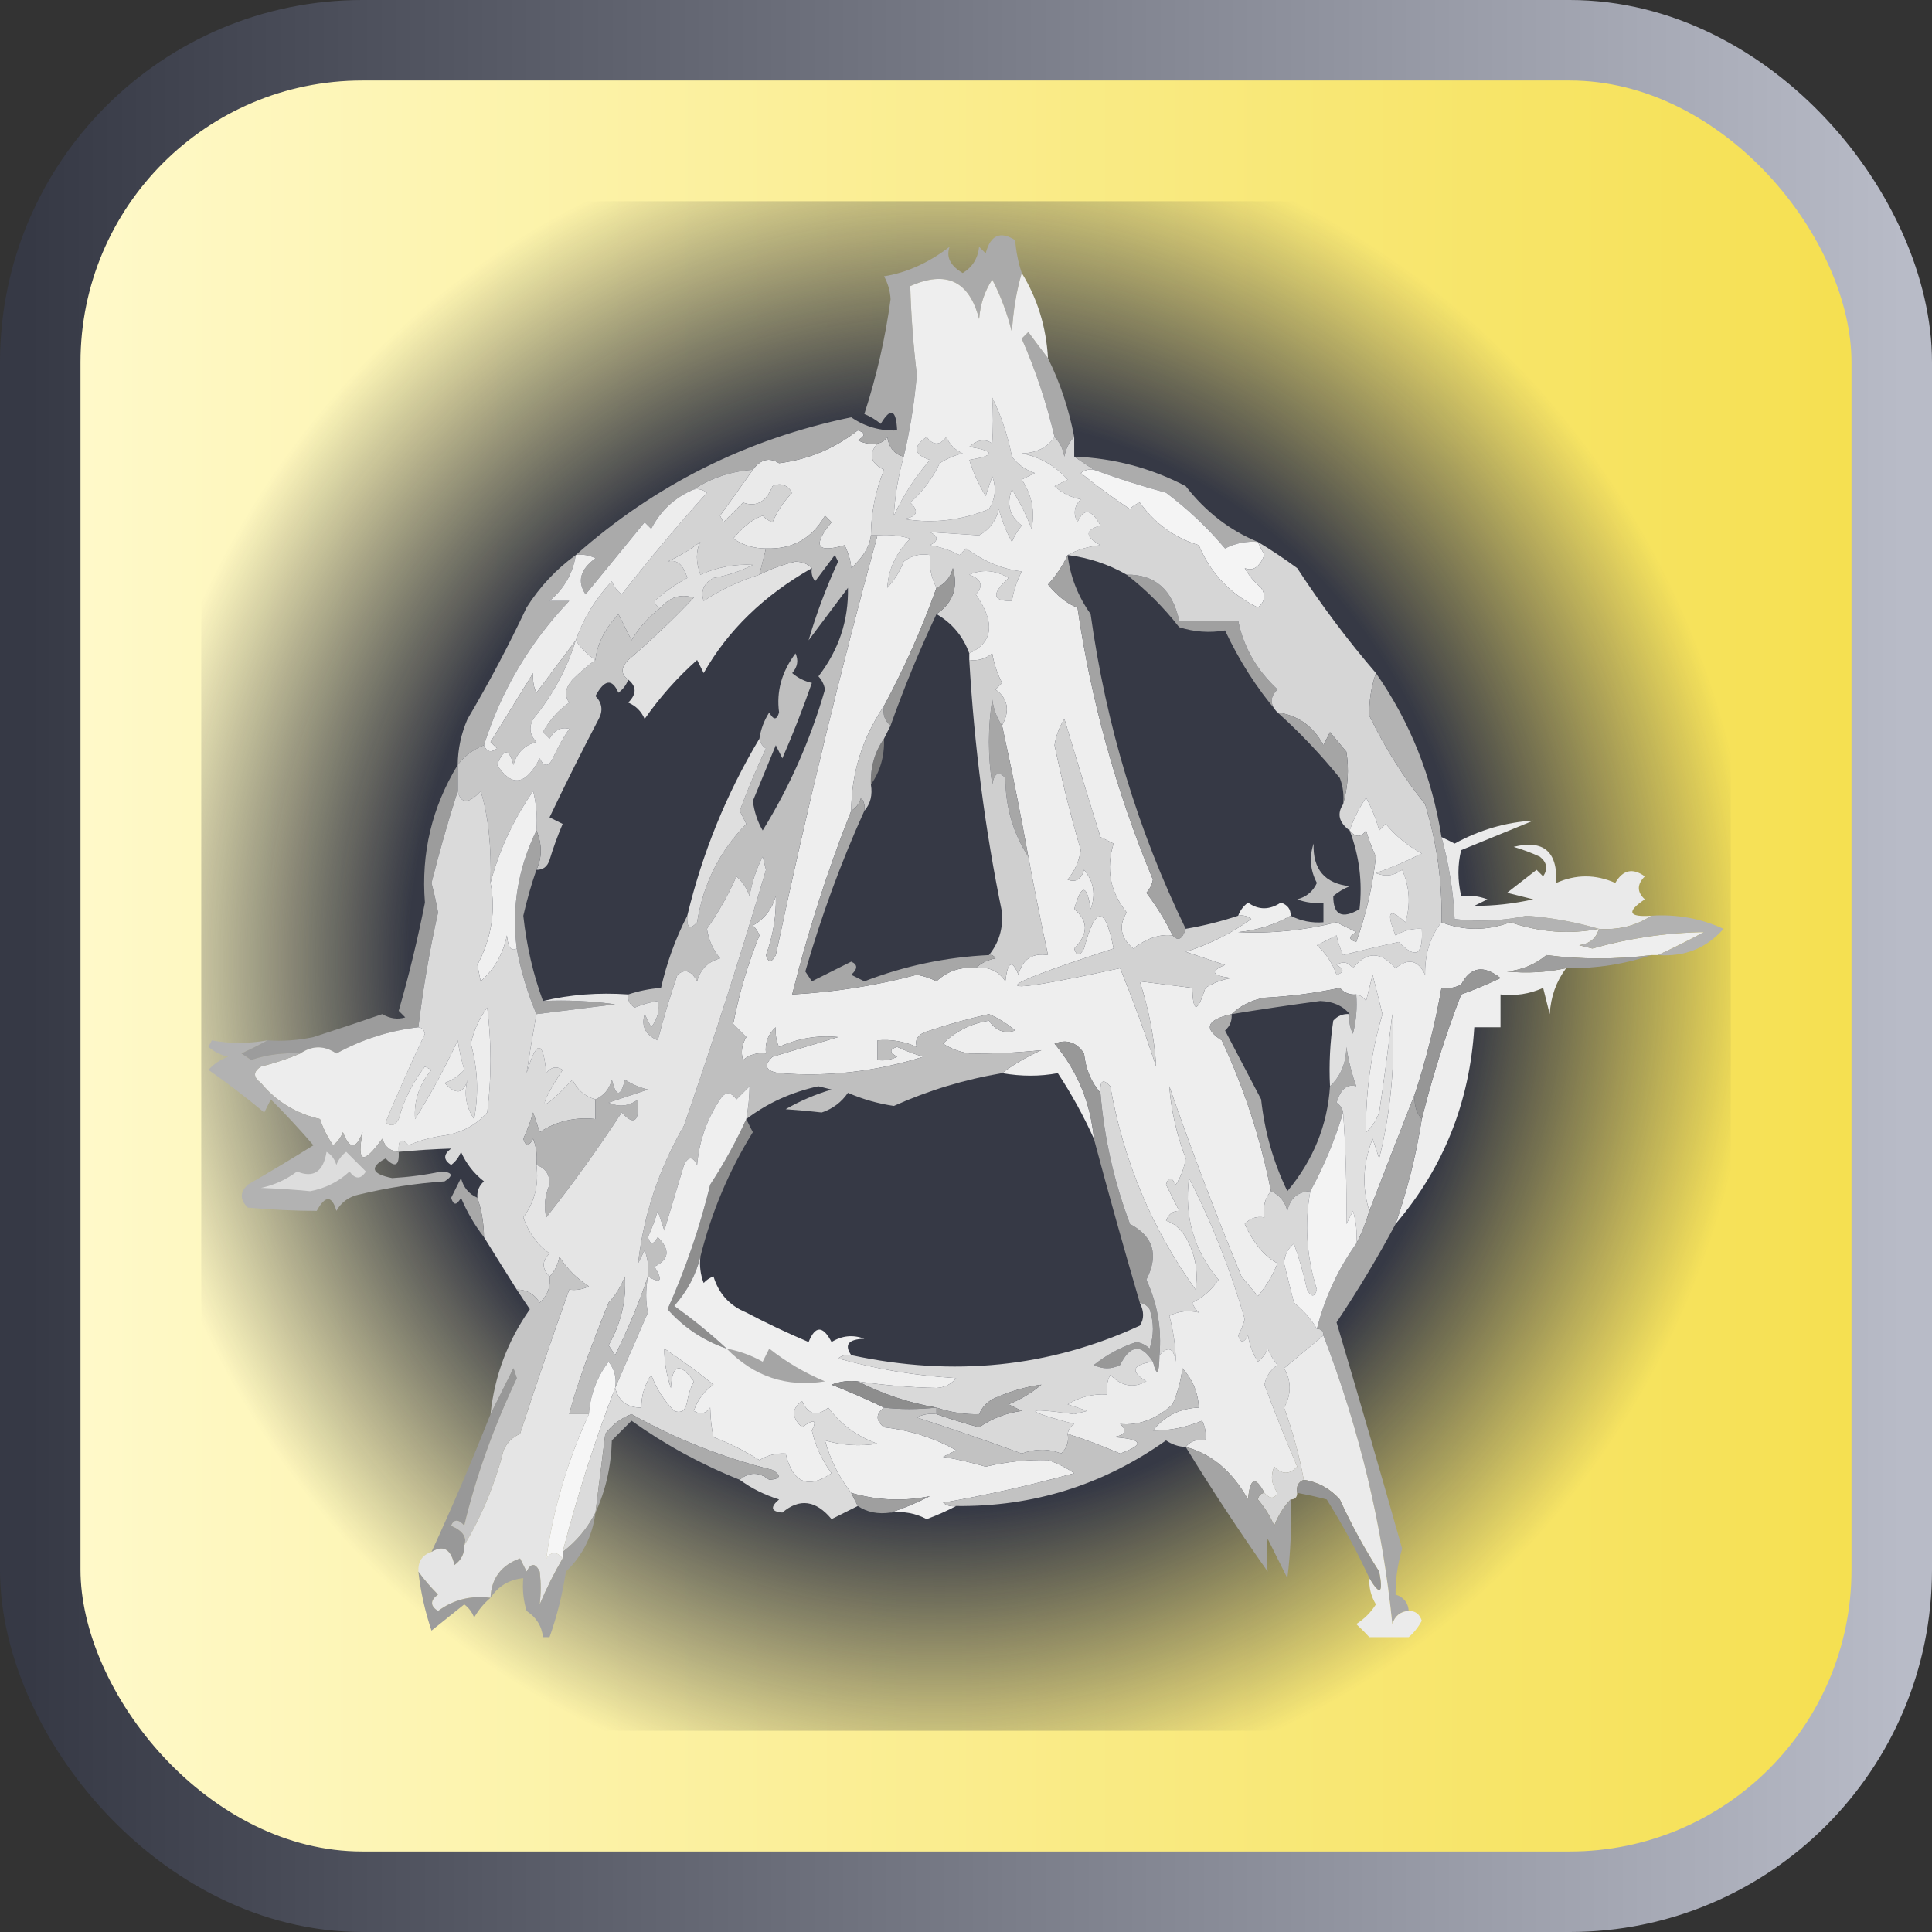 <svg width="48" height="48" viewBox="0 0 48 48" fill-rule="evenodd" clip-rule="evenodd" xmlns="http://www.w3.org/2000/svg"><rect x="0" y="0" width="48" height="48" fill="#333333" stroke="none"/><defs><linearGradient id="backgroundgrad" x1="0%" y1="0%" x2="100%" y2="0%"><stop offset="0%" stop-color="LemonChiffon" /><stop offset="100%" stop-color="#F5DF4D" /></linearGradient><linearGradient id="bordergrad" x1="0%" y1="0%" x2="100%" y2="0%"><stop offset="0%" stop-color="#363945" /><stop offset="100%" stop-color="#b8bbc7" /></linearGradient></defs><rect x="1" y="1" rx="8" ry="8" width="46" height="46" fill="url(#backgroundgrad)" stroke="url(#bordergrad)" stroke-width="2" /><svg x="5" y="5" width="38" height="38" viewBox="0 0 250 250"><svg x="-9" y="-14" width="268" height="268" viewBox="0 0 250 250"><defs><radialGradient id="imagegrad" cx="50%" cy="50%" r="50%" fx="50%" fy="50%"><stop offset="65%" stop-color="#363945" /><stop offset="100%" stop-color="#363945" stop-opacity="0" /></radialGradient></defs><rect x="-4" y="0" width="250" height="258" fill="url(#imagegrad)" /><svg x="8" y="8" width="234" height="234" viewBox="0 0 234 215"><path fill="#a9a9a9" d="M 129.5,19.5 C 131.347,23.224 132.68,27.224 133.5,31.5C 132.732,32.263 132.232,33.263 132,34.5C 131.768,33.263 131.268,32.263 130.5,31.5C 129.3,26.373 127.633,21.373 125.5,16.5C 125.833,16.167 126.167,15.833 126.5,15.5C 127.521,16.901 128.521,18.235 129.5,19.5 Z"/><path fill="#eaeaea" d="M 103.5,32.5 C 102.086,34.139 102.42,35.472 104.5,36.5C 103.198,39.708 102.531,43.041 102.5,46.5C 102.336,48.151 101.336,49.818 99.5,51.5C 99.445,50.47 99.112,49.303 98.5,48C 94.207,49.256 93.54,48.089 96.5,44.5C 96.167,44.167 95.833,43.833 95.5,43.5C 93.517,46.991 90.517,48.658 86.5,48.5C 84.692,48.509 83.025,48.009 81.5,47C 83.04,45.149 84.54,43.982 86,43.5C 86.414,43.957 86.914,44.291 87.5,44.5C 88.228,42.807 89.228,41.307 90.5,40C 89.725,38.77 88.725,38.437 87.5,39C 86.521,41.403 85.021,42.236 83,41.5C 82,42.5 81,43.5 80,44.5C 79.833,44.167 79.667,43.833 79.5,43.5C 81.217,41.13 82.883,38.797 84.5,36.5C 85.682,34.901 87.015,34.567 88.5,35.5C 92.973,34.929 96.973,33.262 100.5,30.5C 101.696,30.846 101.696,31.346 100.5,32C 101.448,32.483 102.448,32.65 103.5,32.5 Z"/><path fill="#acacac" d="M 133.5,34.5 C 139.511,34.724 145.177,36.224 150.5,39C 153.549,42.912 157.215,45.745 161.5,47.5C 159.738,47.357 158.071,47.691 156.5,48.5C 153.828,45.329 150.828,42.495 147.5,40C 143.756,38.983 140.089,37.816 136.5,36.5C 135.5,35.833 134.5,35.167 133.5,34.5 Z"/><path fill="#d5d5d5" d="M 117.5,64.5 C 116.561,61.894 114.894,59.894 112.5,58.5C 115.005,56.814 115.838,54.481 115,51.5C 114.623,52.942 113.79,53.942 112.5,54.5C 111.699,52.958 111.366,51.291 111.5,49.5C 110.022,49.238 108.689,49.571 107.5,50.5C 106.917,52.002 106.084,53.335 105,54.5C 105.172,51.649 106.339,49.149 108.5,47C 106.866,46.507 105.199,46.34 103.5,46.5C 103.167,46.5 102.833,46.5 102.5,46.5C 102.531,43.041 103.198,39.708 104.5,36.5C 102.42,35.472 102.086,34.139 103.5,32.5C 104.117,32.389 104.617,32.056 105,31.5C 105.236,33.119 106.069,34.119 107.5,34.5C 106.658,37.498 106.158,40.498 106,43.5C 107.439,40.397 109.273,37.564 111.5,35C 109,34.167 108.833,33 111,31.5C 112,32.833 113,32.833 114,31.5C 114.5,32.667 115.333,33.5 116.5,34C 115.234,34.309 114.067,34.809 113,35.5C 111.914,37.798 110.414,39.798 108.5,41.5C 109.902,42.843 109.569,43.676 107.5,44C 111.972,44.733 116.305,44.233 120.5,42.5C 121.485,40.902 121.651,39.235 121,37.5C 120.667,38.5 120.333,39.5 120,40.5C 118.943,38.781 118.11,36.947 117.5,35C 121.5,34.333 121.5,33.667 117.5,33C 118.76,31.887 119.927,31.72 121,32.5C 121.155,30.144 121.155,27.811 121,25.5C 122.399,28.363 123.399,31.363 124,34.5C 124.903,35.701 126.069,36.535 127.5,37C 126.833,37.333 126.167,37.667 125.5,38C 127.037,40.313 127.537,42.813 127,45.5C 126.185,43.377 125.185,41.377 124,39.5C 123.137,41.749 123.637,43.582 125.5,45C 124.874,45.75 124.374,46.584 124,47.5C 123.138,45.913 122.471,44.246 122,42.5C 121.585,44.291 120.585,45.624 119,46.5C 116.5,46.333 114,46.167 111.5,46C 112.833,46.667 112.833,47.333 111.5,48C 113.101,48.273 114.601,48.773 116,49.5C 116.333,49.167 116.667,48.833 117,48.5C 119.819,50.52 122.652,51.686 125.5,52C 124.773,53.399 124.273,54.899 124,56.5C 120.999,56.576 120.833,55.409 123.5,53C 121.466,51.795 119.466,51.628 117.5,52.5C 119.385,53.197 119.718,54.197 118.5,55.5C 121.487,59.807 121.153,62.807 117.5,64.5 Z"/><path fill="#aaaaaa" d="M 124.5,1.5 C 124.629,3.216 124.962,4.883 125.5,6.5C 124.681,9.305 124.181,12.305 124,15.5C 123.299,12.673 122.299,10.006 121,7.5C 119.837,9.285 119.17,11.285 119,13.5C 117.488,7.716 113.988,6.05 108.5,8.5C 108.626,13.011 108.96,17.511 109.5,22C 109.143,26.23 108.477,30.396 107.5,34.5C 106.069,34.119 105.236,33.119 105,31.5C 104.617,32.056 104.117,32.389 103.5,32.5C 102.448,32.65 101.448,32.483 100.5,32C 101.696,31.346 101.696,30.846 100.5,30.5C 96.973,33.262 92.973,34.929 88.5,35.5C 87.015,34.567 85.682,34.901 84.5,36.5C 81.146,36.748 78.146,37.748 75.5,39.5C 72.618,40.697 70.451,42.697 69,45.5C 68.667,45.167 68.333,44.833 68,44.5C 65,48.167 62,51.833 59,55.5C 57.678,53.526 58.178,51.692 60.5,50C 59.552,49.517 58.552,49.35 57.5,49.5C 69.542,38.812 83.542,31.812 99.5,28.5C 101.618,29.946 103.951,30.613 106.5,30.5C 106.349,27.282 105.516,26.948 104,29.5C 103.25,28.874 102.416,28.374 101.5,28C 103.375,22.215 104.708,16.381 105.5,10.5C 105.43,9.228 105.097,8.062 104.5,7C 107.932,6.466 111.265,4.966 114.5,2.5C 113.939,4.066 114.606,5.399 116.5,6.5C 117.971,5.619 118.804,4.286 119,2.5C 119.333,2.833 119.667,3.167 120,3.5C 120.726,0.715 122.226,0.048 124.5,1.5 Z"/><path fill="#d3d3d3" d="M 84.5,36.5 C 82.883,38.797 81.217,41.13 79.5,43.5C 79.667,43.833 79.833,44.167 80,44.5C 81,43.5 82,42.5 83,41.5C 85.021,42.236 86.521,41.403 87.5,39C 88.725,38.437 89.725,38.77 90.5,40C 89.228,41.307 88.228,42.807 87.5,44.5C 86.914,44.291 86.414,43.957 86,43.5C 84.54,43.982 83.04,45.149 81.5,47C 83.025,48.009 84.692,48.509 86.5,48.5C 86.167,49.833 85.833,51.167 85.5,52.5C 82.496,53.418 79.663,54.751 77,56.5C 76.493,55.004 76.993,53.837 78.5,53C 80.608,52.64 82.608,51.973 84.5,51C 81.768,50.846 79.102,51.346 76.5,52.5C 75.798,50.533 75.798,48.867 76.5,47.5C 74.954,48.684 73.287,49.684 71.5,50.5C 72.891,50.109 73.891,50.942 74.5,53C 72.695,53.972 71.028,55.139 69.5,56.5C 69.624,57.107 69.957,57.44 70.5,57.5C 68.693,58.836 67.193,60.503 66,62.5C 65.333,61.167 64.667,59.833 64,58.5C 61.893,60.809 60.726,63.142 60.5,65.5C 59.272,64.694 58.272,63.694 57.5,62.5C 58.684,59.139 60.517,56.139 63,53.5C 63.308,54.308 63.808,54.975 64.5,55.5C 68.675,50.162 73.008,44.995 77.5,40C 76.906,39.536 76.239,39.369 75.5,39.5C 78.146,37.748 81.146,36.748 84.5,36.5 Z"/><path fill="#f4f4f4" d="M 136.5,36.5 C 140.089,37.816 143.756,38.983 147.5,40C 150.828,42.495 153.828,45.329 156.5,48.5C 158.071,47.691 159.738,47.357 161.5,47.5C 161.804,48.15 162.137,48.816 162.5,49.5C 161.758,51.35 160.758,52.016 159.5,51.5C 160.145,52.646 160.978,53.646 162,54.5C 162.749,55.635 162.583,56.635 161.5,57.5C 157.278,55.446 154.278,52.279 152.5,48C 148.827,46.896 145.827,44.73 143.5,41.5C 142.914,41.709 142.414,42.043 142,42.5C 139.411,40.789 136.911,38.956 134.5,37C 135.094,36.536 135.761,36.369 136.5,36.5 Z"/><path fill="#e2e2e2" d="M 85.5,52.5 C 87.228,51.621 89.061,50.954 91,50.5C 92.07,50.528 92.903,50.861 93.5,51.5C 86.183,55.658 80.683,60.991 77,67.5C 76.667,66.833 76.333,66.167 76,65.5C 72.962,68.203 70.295,71.203 68,74.5C 67.5,73.333 66.667,72.5 65.5,72C 66.791,70.708 66.791,69.542 65.5,68.5C 64.347,67.687 64.347,66.687 65.5,65.5C 68.958,62.544 72.292,59.377 75.5,56C 73.505,55.387 71.838,55.887 70.5,57.5C 69.957,57.44 69.624,57.107 69.5,56.5C 71.028,55.139 72.695,53.972 74.5,53C 73.891,50.942 72.891,50.109 71.5,50.5C 73.287,49.684 74.954,48.684 76.5,47.5C 75.798,48.867 75.798,50.533 76.5,52.5C 79.102,51.346 81.768,50.846 84.5,51C 82.608,51.973 80.608,52.64 78.5,53C 76.993,53.837 76.493,55.004 77,56.5C 79.663,54.751 82.496,53.418 85.5,52.5 Z"/><path fill="#a0a0a0" d="M 141.5,52.5 C 145.792,52.427 148.459,54.761 149.5,59.5C 152.5,59.5 155.5,59.5 158.5,59.5C 159.309,63.525 161.309,67.025 164.5,70C 163.316,71.145 163.316,72.312 164.5,73.5C 161.335,69.798 158.669,65.632 156.5,61C 154.126,61.402 151.793,61.236 149.5,60.5C 147.118,57.452 144.452,54.785 141.5,52.5 Z"/><path fill="#d6d6d6" d="M 130.5,31.5 C 131.268,32.263 131.768,33.263 132,34.5C 132.232,33.263 132.732,32.263 133.5,31.5C 133.5,32.5 133.5,33.5 133.5,34.5C 134.5,35.167 135.5,35.833 136.5,36.5C 135.761,36.369 135.094,36.536 134.5,37C 136.911,38.956 139.411,40.789 142,42.5C 142.414,42.043 142.914,41.709 143.5,41.5C 145.827,44.73 148.827,46.896 152.5,48C 154.278,52.279 157.278,55.446 161.5,57.5C 162.583,56.635 162.749,55.635 162,54.5C 160.978,53.646 160.145,52.646 159.5,51.5C 160.758,52.016 161.758,51.35 162.5,49.5C 162.137,48.816 161.804,48.15 161.5,47.5C 163.481,48.686 165.481,50.02 167.5,51.5C 171.227,57.201 175.227,62.534 179.5,67.5C 178.762,69.717 178.429,71.884 178.5,74C 180.829,78.82 183.663,83.32 187,87.5C 188.801,93.37 189.635,99.37 189.5,105.5C 187.78,107.658 186.947,110.325 187,113.5C 185.946,111.246 184.446,110.913 182.5,112.5C 180.239,109.906 178.072,109.906 176,112.5C 175.282,111.549 174.449,111.383 173.5,112C 174.696,112.654 174.696,113.154 173.5,113.5C 172.859,111.704 171.859,110.204 170.5,109C 171.5,108.5 172.5,108 173.5,107.5C 173.669,108.397 174.002,109.397 174.5,110.5C 177.313,109.781 180.146,109.114 183,108.5C 185.557,111.181 186.724,110.515 186.5,106.5C 185.07,106.421 183.736,106.754 182.5,107.5C 181.015,103.863 181.515,103.196 184,105.5C 184.818,102.773 184.652,100.106 183.5,97.5C 182.232,98.428 180.899,98.595 179.5,98C 181.935,97.147 184.269,96.147 186.5,95C 184.351,93.848 182.518,92.348 181,90.5C 180.667,90.833 180.333,91.167 180,91.5C 179.529,89.754 178.862,88.087 178,86.5C 176.908,88.131 176.075,89.797 175.5,91.5C 173.862,90.295 173.529,88.962 174.5,87.5C 175.252,84.821 175.419,82.155 175,79.5C 174.167,78.5 173.333,77.5 172.5,76.5C 172.167,77.167 171.833,77.833 171.5,78.5C 169.957,75.609 167.624,73.943 164.5,73.5C 163.316,72.312 163.316,71.145 164.5,70C 161.309,67.025 159.309,63.525 158.5,59.5C 155.5,59.5 152.5,59.5 149.5,59.5C 148.459,54.761 145.792,52.427 141.5,52.5C 138.743,50.914 135.743,49.914 132.5,49.5C 133.952,48.698 135.618,48.198 137.5,48C 135.109,46.691 135.109,45.691 137.5,45C 136.124,42.458 134.957,42.291 134,44.5C 133.316,43.216 133.483,42.05 134.5,41C 132.956,40.71 131.623,40.044 130.5,39C 131.167,38.667 131.833,38.333 132.5,38C 130.618,35.892 128.285,34.559 125.5,34C 127.744,33.95 129.411,33.117 130.5,31.5 Z"/><path fill="#b1b1b1" d="M 57.5,49.5 C 57.067,52.285 55.734,54.619 53.5,56.5C 54.5,56.5 55.5,56.5 56.5,56.5C 50.454,62.866 46.12,70.2 43.5,78.5C 41.859,79.147 40.526,80.147 39.5,81.5C 39.523,79.073 40.023,76.74 41,74.5C 44.24,69.023 47.24,63.356 50,57.5C 52.028,54.308 54.528,51.641 57.5,49.5 Z"/><path fill="#ededed" d="M 75.5,39.5 C 76.239,39.369 76.906,39.536 77.5,40C 73.008,44.995 68.675,50.162 64.5,55.5C 63.808,54.975 63.308,54.308 63,53.5C 60.517,56.139 58.684,59.139 57.5,62.5C 55.54,65.099 53.54,67.766 51.5,70.5C 51.089,69.738 50.923,68.738 51,67.5C 48.833,71 46.667,74.5 44.5,78C 44.833,78.333 45.167,78.667 45.5,79C 44.563,79.692 43.897,79.525 43.5,78.5C 46.12,70.2 50.454,62.866 56.5,56.5C 55.5,56.5 54.5,56.5 53.5,56.5C 55.734,54.619 57.067,52.285 57.5,49.5C 58.552,49.35 59.552,49.517 60.5,50C 58.178,51.692 57.678,53.526 59,55.5C 62,51.833 65,48.167 68,44.5C 68.333,44.833 68.667,45.167 69,45.5C 70.451,42.697 72.618,40.697 75.5,39.5 Z"/><path fill="#eeeeee" d="M 125.5,6.5 C 127.898,10.403 129.231,14.736 129.5,19.5C 128.521,18.235 127.521,16.901 126.5,15.5C 126.167,15.833 125.833,16.167 125.5,16.5C 127.633,21.373 129.3,26.373 130.5,31.5C 129.411,33.117 127.744,33.95 125.5,34C 128.285,34.559 130.618,35.892 132.5,38C 131.833,38.333 131.167,38.667 130.5,39C 131.623,40.044 132.956,40.71 134.5,41C 133.483,42.05 133.316,43.216 134,44.5C 134.957,42.291 136.124,42.458 137.5,45C 135.109,45.691 135.109,46.691 137.5,48C 135.618,48.198 133.952,48.698 132.5,49.5C 131.781,51.091 130.781,52.591 129.5,54C 131.04,55.851 132.54,57.018 134,57.5C 136.04,71.626 139.873,85.459 145.5,99C 145.355,99.772 145.022,100.439 144.5,101C 146.058,103.052 147.392,105.219 148.5,107.5C 146.539,107.269 144.539,107.935 142.5,109.5C 140.561,107.878 140.228,106.044 141.5,104C 138.976,100.878 138.309,97.378 139.5,93.5C 138.833,93.167 138.167,92.833 137.5,92.5C 135.738,86.862 133.904,80.862 132,74.5C 131.219,75.729 130.719,77.062 130.5,78.5C 131.628,83.884 132.961,89.217 134.5,94.5C 134.24,96.187 133.573,97.687 132.5,99C 133.744,99.456 134.577,98.956 135,97.5C 136.487,99.272 136.82,101.272 136,103.5C 135.421,99.614 134.588,99.614 133.5,103.5C 135.679,105.283 135.679,107.283 133.5,109.5C 133.846,110.696 134.346,110.696 135,109.5C 136.735,102.946 138.235,102.946 139.5,109.5C 119.575,115.975 119.909,116.975 140.5,112.5C 142.478,117.387 144.311,122.387 146,127.5C 145.711,123.112 144.877,118.778 143.5,114.5C 146.167,114.833 148.833,115.167 151.5,115.5C 151.612,119.339 152.279,119.339 153.5,115.5C 154.729,114.719 156.062,114.219 157.5,114C 154.456,113.641 154.122,112.974 156.5,112C 154.5,111.333 152.5,110.667 150.5,110C 154.121,108.856 157.455,107.189 160.5,105C 159.906,104.536 159.239,104.369 158.5,104.5C 158.783,103.711 159.283,103.044 160,102.5C 161.604,103.649 163.27,103.649 165,102.5C 166.03,102.836 166.53,103.503 166.5,104.5C 164.049,105.894 161.382,106.728 158.5,107C 163.562,107.243 168.562,106.743 173.5,105.5C 174.5,106 175.5,106.5 176.5,107C 175.304,107.654 175.304,108.154 176.5,108.5C 178.006,104.31 179.006,99.976 179.5,95.5C 178.902,94.205 178.402,92.872 178,91.5C 177.23,92.598 176.397,92.598 175.5,91.5C 176.075,89.797 176.908,88.131 178,86.5C 178.862,88.087 179.529,89.754 180,91.5C 180.333,91.167 180.667,90.833 181,90.5C 182.518,92.348 184.351,93.848 186.5,95C 184.269,96.147 181.935,97.147 179.5,98C 180.899,98.595 182.232,98.428 183.5,97.5C 184.652,100.106 184.818,102.773 184,105.5C 181.515,103.196 181.015,103.863 182.5,107.5C 183.736,106.754 185.07,106.421 186.5,106.5C 186.724,110.515 185.557,111.181 183,108.5C 180.146,109.114 177.313,109.781 174.5,110.5C 174.002,109.397 173.669,108.397 173.5,107.5C 172.5,108 171.5,108.5 170.5,109C 171.859,110.204 172.859,111.704 173.5,113.5C 174.696,113.154 174.696,112.654 173.5,112C 174.449,111.383 175.282,111.549 176,112.5C 178.072,109.906 180.239,109.906 182.5,112.5C 184.446,110.913 185.946,111.246 187,113.5C 186.947,110.325 187.78,107.658 189.5,105.5C 192.899,106.82 196.399,106.82 200,105.5C 204.524,107.035 209.024,107.368 213.5,106.5C 213.119,107.931 212.119,108.764 210.5,109C 211.167,109.167 211.833,109.333 212.5,109.5C 218.113,107.925 223.78,107.091 229.5,107C 227.142,108.276 224.808,109.442 222.5,110.5C 222.167,110.5 221.833,110.5 221.5,110.5C 216.114,111.182 210.781,111.182 205.5,110.5C 203.78,111.934 201.78,112.767 199.5,113C 202.507,113.301 205.507,113.135 208.5,112.5C 207.001,114.49 206.168,116.823 206,119.5C 205.667,118.167 205.333,116.833 205,115.5C 202.959,116.423 200.792,116.756 198.5,116.5C 198.5,118.167 198.5,119.833 198.5,121.5C 197.167,121.5 195.833,121.5 194.5,121.5C 193.804,132.941 189.804,142.941 182.5,151.5C 184.298,146.333 185.631,141 186.5,135.5C 188.094,129.051 190.094,122.718 192.5,116.5C 194.541,115.764 196.541,114.931 198.5,114C 195.901,111.956 193.901,112.289 192.5,115C 191.552,115.483 190.552,115.649 189.5,115.5C 188.557,120.866 187.224,126.2 185.5,131.5C 183.203,137.369 180.87,143.369 178.5,149.5C 177.348,145.946 177.515,142.28 179,138.5C 179.333,139.5 179.667,140.5 180,141.5C 181.798,134.251 182.465,126.918 182,119.5C 181.415,124.511 180.749,129.511 180,134.5C 179.581,135.672 178.915,136.672 178,137.5C 177.919,131.406 178.752,125.406 180.5,119.5C 180,117.5 179.5,115.5 179,113.5C 178.667,114.833 178.333,116.167 178,117.5C 177.617,116.944 177.117,116.611 176.5,116.5C 175.504,116.586 174.671,116.252 174,115.5C 170.255,116.297 166.421,116.797 162.5,117C 160.509,117.374 158.842,118.207 157.5,119.5C 153.664,120.37 153.164,121.703 156,123.5C 159.44,130.874 161.94,138.54 163.5,146.5C 162.566,147.568 162.232,148.901 162.5,150.5C 161.325,150.281 160.325,150.614 159.5,151.5C 160.842,154.456 162.508,156.456 164.5,157.5C 163.752,159.332 162.752,160.999 161.5,162.5C 160.667,161.5 159.833,160.5 159,159.5C 155.056,149.944 151.389,140.277 148,130.5C 148.285,134.212 149.118,137.879 150.5,141.5C 150.281,142.938 149.781,144.271 149,145.5C 148.346,144.304 147.846,144.304 147.5,145.5C 148.167,146.833 148.833,148.167 149.5,149.5C 148.559,149.489 147.892,149.989 147.5,151C 148.634,151.316 149.634,152.149 150.5,153.5C 151.942,156.028 152.442,158.695 152,161.5C 145.355,152.257 141.021,141.924 139,130.5C 137.893,129.288 137.393,129.621 137.5,131.5C 136.073,129.852 135.24,127.852 135,125.5C 133.867,123.789 132.367,123.289 130.5,124C 133.982,128.142 135.982,132.975 136.5,138.5C 134.956,135.064 133.123,131.731 131,128.5C 128.282,129.013 125.449,129.013 122.5,128.5C 124.294,127.143 126.294,125.977 128.5,125C 124.714,125.39 121.047,125.556 117.5,125.5C 116.062,125.281 114.729,124.781 113.5,124C 115.424,122.095 117.757,120.928 120.5,120.5C 121.532,122.04 122.865,122.54 124.5,122C 123.3,120.969 121.966,120.135 120.5,119.5C 117.456,120.178 114.456,121.011 111.5,122C 109.776,122.448 109.109,123.282 109.5,124.5C 107.591,123.652 105.591,123.318 103.5,123.5C 103.5,124.5 103.5,125.5 103.5,126.5C 104.552,126.649 105.552,126.483 106.5,126C 105.304,125.346 105.304,124.846 106.5,124.5C 107.795,125.098 109.128,125.598 110.5,126C 103.266,128.265 95.932,129.098 88.5,128.5C 86.431,128.176 86.098,127.342 87.5,126C 90.833,125 94.167,124 97.5,123C 94.405,122.687 91.405,123.187 88.5,124.5C 88.089,123.738 87.923,122.738 88,121.5C 86.812,122.563 86.312,123.897 86.5,125.5C 85.178,125.33 84.011,125.663 83,126.5C 82.647,125.328 82.813,124.162 83.5,123C 82.833,122.333 82.167,121.667 81.5,121C 82.402,116.365 83.736,111.865 85.5,107.5C 85.291,106.914 84.957,106.414 84.5,106C 86.259,104.992 87.426,103.492 88,101.5C 88.092,104.547 87.592,107.547 86.5,110.5C 86.846,111.696 87.346,111.696 88,110.5C 92.634,88.642 97.801,67.309 103.5,46.5C 105.199,46.34 106.866,46.507 108.5,47C 106.339,49.149 105.172,51.649 105,54.5C 106.084,53.335 106.917,52.002 107.5,50.5C 108.689,49.571 110.022,49.238 111.5,49.5C 111.366,51.291 111.699,52.958 112.5,54.5C 110.277,60.715 107.61,66.715 104.5,72.5C 101.187,77.433 99.52,82.767 99.5,88.5C 95.882,97.638 92.882,106.972 90.5,116.5C 96.943,116.155 103.276,115.155 109.5,113.5C 110.554,113.68 111.554,114.013 112.5,114.5C 114.173,112.914 116.173,112.247 118.5,112.5C 120.451,112.227 121.951,112.893 123,114.5C 123.359,111.456 124.026,111.122 125,113.5C 125.589,111.137 127.089,110.137 129.5,110.5C 128.412,105.397 127.412,100.397 126.5,95.5C 125.296,88.811 123.962,82.145 122.5,75.5C 123.735,73.227 123.402,71.394 121.5,70C 121.833,69.667 122.167,69.333 122.5,69C 121.773,67.601 121.273,66.101 121,64.5C 119.989,65.337 118.822,65.67 117.5,65.5C 117.5,65.167 117.5,64.833 117.5,64.5C 121.153,62.807 121.487,59.807 118.5,55.5C 119.718,54.197 119.385,53.197 117.5,52.5C 119.466,51.628 121.466,51.795 123.5,53C 120.833,55.409 120.999,56.576 124,56.5C 124.273,54.899 124.773,53.399 125.5,52C 122.652,51.686 119.819,50.52 117,48.5C 116.667,48.833 116.333,49.167 116,49.5C 114.601,48.773 113.101,48.273 111.5,48C 112.833,47.333 112.833,46.667 111.5,46C 114,46.167 116.5,46.333 119,46.5C 120.585,45.624 121.585,44.291 122,42.5C 122.471,44.246 123.138,45.913 124,47.5C 124.374,46.584 124.874,45.75 125.5,45C 123.637,43.582 123.137,41.749 124,39.5C 125.185,41.377 126.185,43.377 127,45.5C 127.537,42.813 127.037,40.313 125.5,38C 126.167,37.667 126.833,37.333 127.5,37C 126.069,36.535 124.903,35.701 124,34.5C 123.399,31.363 122.399,28.363 121,25.5C 121.155,27.811 121.155,30.144 121,32.5C 119.927,31.72 118.76,31.887 117.5,33C 121.5,33.667 121.5,34.333 117.5,35C 118.11,36.947 118.943,38.781 120,40.5C 120.333,39.5 120.667,38.5 121,37.5C 121.651,39.235 121.485,40.902 120.5,42.5C 116.305,44.233 111.972,44.733 107.5,44C 109.569,43.676 109.902,42.843 108.5,41.5C 110.414,39.798 111.914,37.798 113,35.5C 114.067,34.809 115.234,34.309 116.5,34C 115.333,33.5 114.5,32.667 114,31.5C 113,32.833 112,32.833 111,31.5C 108.833,33 109,34.167 111.5,35C 109.273,37.564 107.439,40.397 106,43.5C 106.158,40.498 106.658,37.498 107.5,34.5C 108.477,30.396 109.143,26.23 109.5,22C 108.96,17.511 108.626,13.011 108.5,8.5C 113.988,6.05 117.488,7.716 119,13.5C 119.17,11.285 119.837,9.285 121,7.5C 122.299,10.006 123.299,12.673 124,15.5C 124.181,12.305 124.681,9.305 125.5,6.5 Z"/><path fill="#999999" d="M 112.5,58.5 C 109.884,64.063 107.551,69.729 105.5,75.5C 104.596,74.791 104.263,73.791 104.5,72.5C 107.61,66.715 110.277,60.715 112.5,54.5C 113.79,53.942 114.623,52.942 115,51.5C 115.838,54.481 115.005,56.814 112.5,58.5 Z"/><path fill="#a5a5a5" d="M 164.5,73.5 C 167.624,73.943 169.957,75.609 171.5,78.5C 171.833,77.833 172.167,77.167 172.5,76.5C 173.333,77.5 174.167,78.5 175,79.5C 175.419,82.155 175.252,84.821 174.5,87.5C 174.657,86.127 174.49,84.793 174,83.5C 171.039,79.859 167.873,76.525 164.5,73.5 Z"/><path fill="#7c7c7c" d="M 104.5,77.5 C 104.59,80.152 103.924,82.486 102.5,84.5C 102.41,81.848 103.076,79.514 104.5,77.5 Z"/><path fill="#a7a7a7" d="M 122.5,75.5 C 123.962,82.145 125.296,88.811 126.5,95.5C 124.192,91.953 123.025,87.953 123,83.5C 121.984,82.366 121.317,82.699 121,84.5C 120.333,80.167 120.333,75.833 121,71.5C 121.21,73.058 121.71,74.391 122.5,75.5 Z"/><path fill="#c8c8c8" d="M 104.5,72.5 C 104.263,73.791 104.596,74.791 105.5,75.5C 105.167,76.167 104.833,76.833 104.5,77.5C 103.076,79.514 102.41,81.848 102.5,84.5C 102.768,86.099 102.434,87.432 101.5,88.5C 101.631,87.761 101.464,87.094 101,86.5C 100.722,87.416 100.222,88.082 99.5,88.5C 99.52,82.767 101.187,77.433 104.5,72.5 Z"/><path fill="#b3b3b3" d="M 179.5,67.5 C 184.699,74.926 188.033,83.259 189.5,92.5C 190.66,96.767 191.327,100.933 191.5,105C 195.177,105.453 198.844,105.286 202.5,104.5C 206.37,104.809 210.037,105.476 213.5,106.5C 209.024,107.368 204.524,107.035 200,105.5C 196.399,106.82 192.899,106.82 189.5,105.5C 189.635,99.37 188.801,93.37 187,87.5C 183.663,83.32 180.829,78.82 178.5,74C 178.429,71.884 178.762,69.717 179.5,67.5 Z"/><path fill="#cfcfcf" d="M 122.5,75.5 C 121.71,74.391 121.21,73.058 121,71.5C 120.333,75.833 120.333,80.167 121,84.5C 121.317,82.699 121.984,82.366 123,83.5C 123.025,87.953 124.192,91.953 126.5,95.5C 127.412,100.397 128.412,105.397 129.5,110.5C 127.089,110.137 125.589,111.137 125,113.5C 124.026,111.122 123.359,111.456 123,114.5C 121.951,112.893 120.451,112.227 118.5,112.5C 119.263,111.732 120.263,111.232 121.5,111C 121.272,110.601 120.938,110.435 120.5,110.5C 121.995,108.669 122.662,106.502 122.5,104C 119.936,91.577 118.269,78.744 117.5,65.5C 118.822,65.67 119.989,65.337 121,64.5C 121.273,66.101 121.773,67.601 122.5,69C 122.167,69.333 121.833,69.667 121.5,70C 123.402,71.394 123.735,73.227 122.5,75.5 Z"/><path fill="#c7c7c7" d="M 65.5,68.5 C 65.217,69.289 64.717,69.956 64,70.5C 63.043,68.291 61.876,68.457 60.5,71C 61.517,72.049 61.684,73.216 61,74.5C 58.404,79.456 55.904,84.456 53.5,89.5C 54.167,89.833 54.833,90.167 55.5,90.5C 54.735,92.295 54.068,94.128 53.5,96C 53.164,97.03 52.497,97.53 51.5,97.5C 52.38,95.611 52.38,93.611 51.5,91.5C 51.662,89.473 51.495,87.473 51,85.5C 47.967,89.892 45.8,94.559 44.5,99.5C 44.66,93.891 44.16,89.224 43,85.5C 41.16,87.49 39.993,87.49 39.5,85.5C 39.5,84.167 39.5,82.833 39.5,81.5C 40.526,80.147 41.859,79.147 43.5,78.5C 43.897,79.525 44.563,79.692 45.5,79C 45.167,78.667 44.833,78.333 44.5,78C 46.667,74.5 48.833,71 51,67.5C 50.923,68.738 51.089,69.738 51.5,70.5C 53.54,67.766 55.54,65.099 57.5,62.5C 56.141,66.882 53.974,70.882 51,74.5C 50.316,75.784 50.483,76.951 51.5,78C 49.667,78.5 48.5,79.667 48,81.5C 47.331,78.972 46.498,78.972 45.5,81.5C 47.731,84.95 49.898,84.617 52,80.5C 52.667,81.833 53.333,81.833 54,80.5C 54.706,78.919 55.54,77.419 56.5,76C 55.258,75.689 54.258,76.189 53.5,77.5C 53.167,77.167 52.833,76.833 52.5,76.5C 53.491,74.677 54.824,73.177 56.5,72C 55.72,70.927 55.887,69.76 57,68.5C 58.145,67.364 59.312,66.364 60.5,65.5C 60.726,63.142 61.893,60.809 64,58.5C 64.667,59.833 65.333,61.167 66,62.5C 67.193,60.503 68.693,58.836 70.5,57.5C 71.838,55.887 73.505,55.387 75.5,56C 72.292,59.377 68.958,62.544 65.5,65.5C 64.347,66.687 64.347,67.687 65.5,68.5 Z"/><path fill="#ededed" d="M 57.5,62.5 C 58.272,63.694 59.272,64.694 60.5,65.5C 59.312,66.364 58.145,67.364 57,68.5C 55.887,69.76 55.72,70.927 56.5,72C 54.824,73.177 53.491,74.677 52.5,76.5C 52.833,76.833 53.167,77.167 53.5,77.5C 54.258,76.189 55.258,75.689 56.5,76C 55.54,77.419 54.706,78.919 54,80.5C 53.333,81.833 52.667,81.833 52,80.5C 49.898,84.617 47.731,84.95 45.5,81.5C 46.498,78.972 47.331,78.972 48,81.5C 48.5,79.667 49.667,78.5 51.5,78C 50.483,76.951 50.316,75.784 51,74.5C 53.974,70.882 56.141,66.882 57.5,62.5 Z"/><path fill="#bfbfbf" d="M 102.5,46.5 C 102.833,46.5 103.167,46.5 103.5,46.5C 97.801,67.309 92.634,88.642 88,110.5C 87.346,111.696 86.846,111.696 86.5,110.5C 87.592,107.547 88.092,104.547 88,101.5C 87.426,103.492 86.259,104.992 84.5,106C 84.957,106.414 85.291,106.914 85.5,107.5C 83.736,111.865 82.402,116.365 81.5,121C 82.167,121.667 82.833,122.333 83.5,123C 82.813,124.162 82.647,125.328 83,126.5C 84.011,125.663 85.178,125.33 86.5,125.5C 86.312,123.897 86.812,122.563 88,121.5C 87.923,122.738 88.089,123.738 88.5,124.5C 91.405,123.187 94.405,122.687 97.5,123C 94.167,124 90.833,125 87.5,126C 86.098,127.342 86.431,128.176 88.5,128.5C 95.932,129.098 103.266,128.265 110.5,126C 109.128,125.598 107.795,125.098 106.5,124.5C 105.304,124.846 105.304,125.346 106.5,126C 105.552,126.483 104.552,126.649 103.5,126.5C 103.5,125.5 103.5,124.5 103.5,123.5C 105.591,123.318 107.591,123.652 109.5,124.5C 109.109,123.282 109.776,122.448 111.5,122C 114.456,121.011 117.456,120.178 120.5,119.5C 121.966,120.135 123.3,120.969 124.5,122C 122.865,122.54 121.532,122.04 120.5,120.5C 117.757,120.928 115.424,122.095 113.5,124C 114.729,124.781 116.062,125.281 117.5,125.5C 121.047,125.556 124.714,125.39 128.5,125C 126.294,125.977 124.294,127.143 122.5,128.5C 116.79,129.459 111.29,131.125 106,133.5C 103.551,133.139 101.218,132.472 99,131.5C 98.009,132.939 96.676,133.939 95,134.5C 93.355,134.307 91.521,134.14 89.5,134C 91.717,132.725 94.051,131.725 96.5,131C 95.833,130.833 95.167,130.667 94.5,130.5C 90.398,131.387 86.731,133.054 83.5,135.5C 83.815,133.774 83.981,132.107 84,130.5C 83.333,131.167 82.667,131.833 82,132.5C 81.107,131.289 80.274,131.289 79.5,132.5C 77.481,135.538 76.314,138.871 76,142.5C 75.333,141.167 74.667,141.167 74,142.5C 73,145.833 72,149.167 71,152.5C 70.667,151.5 70.333,150.5 70,149.5C 69.598,150.872 69.098,152.205 68.5,153.5C 68.846,154.696 69.346,154.696 70,153.5C 71.934,155.419 71.767,156.919 69.5,158C 70.84,160.179 70.507,160.679 68.5,159.5C 68.657,158.127 68.49,156.793 68,155.5C 67.667,156.167 67.333,156.833 67,157.5C 67.845,150.112 70.178,143.112 74,136.5C 78.46,123.618 82.627,110.618 86.5,97.5C 86.333,96.833 86.167,96.167 86,95.5C 85.027,97.392 84.36,99.392 84,101.5C 83.581,100.328 82.915,99.328 82,98.5C 80.753,101.329 79.253,103.995 77.5,106.5C 77.76,108.187 78.427,109.687 79.5,111C 77.667,111.5 76.5,112.667 76,114.5C 75.147,112.875 74.147,112.542 73,113.5C 71.876,116.784 70.876,120.117 70,123.5C 68.115,122.687 67.449,121.353 68,119.5C 68.333,120.167 68.667,120.833 69,121.5C 69.982,120.241 70.315,118.908 70,117.5C 68.883,117.665 67.716,117.998 66.5,118.5C 65.703,118.043 65.369,117.376 65.5,116.5C 67.117,115.962 68.784,115.629 70.5,115.5C 71.38,111.635 72.713,107.968 74.5,104.5C 74.393,106.379 74.893,106.712 76,105.5C 76.928,99.644 79.428,94.644 83.5,90.5C 83.167,89.833 82.833,89.167 82.5,88.5C 83.704,85.261 85.038,82.094 86.5,79C 85.944,78.617 85.611,78.117 85.5,77.5C 85.709,76.078 86.209,74.745 87,73.5C 87.654,74.696 88.154,74.696 88.5,73.5C 88.068,70.304 88.901,67.304 91,64.5C 91.492,65.549 91.326,66.549 90.5,67.5C 91.376,68.251 92.376,68.751 93.5,69C 92.154,72.864 90.654,76.698 89,80.5C 88.667,79.833 88.333,79.167 88,78.5C 86.833,81.333 85.667,84.167 84.5,87C 84.72,88.679 85.22,90.179 86,91.5C 90.122,84.818 93.289,77.651 95.5,70C 95.355,69.228 95.022,68.561 94.5,68C 97.609,63.968 99.109,59.468 99,54.5C 97,57.167 95,59.833 93,62.5C 94.177,58.46 95.677,54.46 97.5,50.5C 97.333,50.167 97.167,49.833 97,49.5C 96,50.833 95,52.167 94,53.5C 93.536,52.906 93.369,52.239 93.5,51.5C 92.903,50.861 92.07,50.528 91,50.5C 89.061,50.954 87.228,51.621 85.5,52.5C 85.833,51.167 86.167,49.833 86.5,48.5C 90.517,48.658 93.517,46.991 95.5,43.5C 95.833,43.833 96.167,44.167 96.5,44.5C 93.54,48.089 94.207,49.256 98.5,48C 99.112,49.303 99.445,50.47 99.5,51.5C 101.336,49.818 102.336,48.151 102.5,46.5 Z"/><path fill="#a3a3a3" d="M 132.5,49.5 C 132.88,52.745 134.047,55.745 136,58.5C 138.359,75.471 143.192,91.471 150.5,106.5C 149.994,108.105 149.327,108.439 148.5,107.5C 147.392,105.219 146.058,103.052 144.5,101C 145.022,100.439 145.355,99.772 145.5,99C 139.873,85.459 136.04,71.626 134,57.5C 132.54,57.018 131.04,55.851 129.5,54C 130.781,52.591 131.781,51.091 132.5,49.5 Z"/><path fill="#d2d2d2" d="M 148.5,107.5 C 149.327,108.439 149.994,108.105 150.5,106.5C 153.221,106.037 155.888,105.371 158.5,104.5C 159.239,104.369 159.906,104.536 160.5,105C 157.455,107.189 154.121,108.856 150.5,110C 152.5,110.667 154.5,111.333 156.5,112C 154.122,112.974 154.456,113.641 157.5,114C 156.062,114.219 154.729,114.719 153.5,115.5C 152.279,119.339 151.612,119.339 151.5,115.5C 148.833,115.167 146.167,114.833 143.5,114.5C 144.877,118.778 145.711,123.112 146,127.5C 144.311,122.387 142.478,117.387 140.5,112.5C 119.909,116.975 119.575,115.975 139.5,109.5C 138.235,102.946 136.735,102.946 135,109.5C 134.346,110.696 133.846,110.696 133.5,109.5C 135.679,107.283 135.679,105.283 133.5,103.5C 134.588,99.614 135.421,99.614 136,103.5C 136.82,101.272 136.487,99.272 135,97.5C 134.577,98.956 133.744,99.456 132.5,99C 133.573,97.687 134.24,96.187 134.5,94.5C 132.961,89.217 131.628,83.884 130.5,78.5C 130.719,77.062 131.219,75.729 132,74.5C 133.904,80.862 135.738,86.862 137.5,92.5C 138.167,92.833 138.833,93.167 139.5,93.5C 138.309,97.378 138.976,100.878 141.5,104C 140.228,106.044 140.561,107.878 142.5,109.5C 144.539,107.935 146.539,107.269 148.5,107.5 Z"/><path fill="#dfdfdf" d="M 85.5,77.5 C 85.611,78.117 85.944,78.617 86.5,79C 85.038,82.094 83.704,85.261 82.5,88.5C 82.833,89.167 83.167,89.833 83.5,90.5C 79.428,94.644 76.928,99.644 76,105.5C 74.893,106.712 74.393,106.379 74.5,104.5C 76.813,94.885 80.48,85.885 85.5,77.5 Z"/><path fill="#a3a3a3" d="M 51.5,91.5 C 52.38,93.611 52.38,95.611 51.5,97.5C 50.734,99.684 50.067,102.018 49.5,104.5C 49.994,109.071 50.994,113.405 52.5,117.5C 56.182,117.335 59.848,117.501 63.5,118C 59.49,118.501 55.49,119.001 51.5,119.5C 50.135,116.264 49.135,112.931 48.5,109.5C 47.7,103.248 48.7,97.248 51.5,91.5 Z"/><path fill="#bfbfbf" d="M 175.5,91.5 C 176.397,92.598 177.23,92.598 178,91.5C 178.402,92.872 178.902,94.205 179.5,95.5C 179.006,99.976 178.006,104.31 176.5,108.5C 175.304,108.154 175.304,107.654 176.5,107C 175.5,106.5 174.5,106 173.5,105.5C 168.562,106.743 163.562,107.243 158.5,107C 161.382,106.728 164.049,105.894 166.5,104.5C 168.042,105.301 169.708,105.634 171.5,105.5C 171.5,104.5 171.5,103.5 171.5,102.5C 170.127,102.657 168.793,102.49 167.5,102C 168.91,101.632 169.91,100.799 170.5,99.5C 169.48,97.567 169.313,95.567 170,93.5C 169.86,97.408 171.694,99.575 175.5,100C 174.584,100.374 173.75,100.874 173,101.5C 172.99,104.4 174.323,105.066 177,103.5C 177.473,99.388 176.973,95.388 175.5,91.5 Z"/><path fill="#eaeaea" d="M 221.5,104.5 C 219.162,106.04 216.495,106.706 213.5,106.5C 210.037,105.476 206.37,104.809 202.5,104.5C 198.844,105.286 195.177,105.453 191.5,105C 191.327,100.933 190.66,96.767 189.5,92.5C 190.15,92.804 190.817,93.137 191.5,93.5C 195.322,91.405 199.322,90.238 203.5,90C 199.873,91.476 196.207,92.976 192.5,94.5C 191.943,96.718 191.943,99.051 192.5,101.5C 193.873,101.343 195.207,101.51 196.5,102C 195.833,102.333 195.167,102.667 194.5,103C 197.479,103.007 200.479,102.673 203.5,102C 202.167,101.667 200.833,101.333 199.5,101C 201,99.833 202.5,98.667 204,97.5C 204.333,97.833 204.667,98.167 205,98.5C 205.749,97.365 205.583,96.365 204.5,95.5C 203.205,94.902 201.872,94.402 200.5,94C 205.042,92.868 207.208,94.702 207,99.5C 210,98.167 213,98.167 216,99.5C 217.153,97.503 218.653,97.17 220.5,98.5C 219.289,99.72 219.289,100.887 220.5,102C 217.668,103.908 218.001,104.741 221.5,104.5 Z"/><path fill="#f0f0f0" d="M 51.5,91.5 C 48.7,97.248 47.7,103.248 48.5,109.5C 47.659,110.009 47.159,109.343 47,107.5C 46.441,110.285 45.108,112.618 43,114.5C 42.833,113.667 42.667,112.833 42.5,112C 44.658,107.892 45.325,103.726 44.5,99.5C 45.8,94.559 47.967,89.892 51,85.5C 51.495,87.473 51.662,89.473 51.5,91.5 Z"/><path fill="#b2b2b2" d="M 221.5,104.5 C 225.367,104.242 229.034,104.908 232.5,106.5C 229.9,109.46 226.567,110.794 222.5,110.5C 224.808,109.442 227.142,108.276 229.5,107C 223.78,107.091 218.113,107.925 212.5,109.5C 211.833,109.333 211.167,109.167 210.5,109C 212.119,108.764 213.119,107.931 213.5,106.5C 216.495,106.706 219.162,106.04 221.5,104.5 Z"/><path fill="#9e9e9e" d="M 221.5,110.5 C 217.409,111.895 213.076,112.562 208.5,112.5C 205.507,113.135 202.507,113.301 199.5,113C 201.78,112.767 203.78,111.934 205.5,110.5C 210.781,111.182 216.114,111.182 221.5,110.5 Z"/><path fill="#9c9c9c" d="M 39.5,81.5 C 39.5,82.833 39.5,84.167 39.5,85.5C 38.055,90.009 36.722,94.676 35.5,99.5C 35.897,100.986 36.23,102.486 36.5,104C 35.204,109.829 34.204,115.662 33.5,121.5C 29.066,122.019 24.899,123.353 21,125.5C 19.172,124.248 17.339,124.248 15.5,125.5C 12.934,125.344 10.434,125.678 8,126.5C 7.5,126.167 7,125.833 6.5,125.5C 7.949,124.828 9.283,124.161 10.5,123.5C 12.857,123.663 15.19,123.497 17.5,123C 20.963,121.887 24.463,120.72 28,119.5C 29.162,120.187 30.328,120.353 31.5,120C 31.167,119.667 30.833,119.333 30.5,119C 32.061,113.598 33.395,108.098 34.5,102.5C 33.903,94.958 35.57,87.958 39.5,81.5 Z"/><path fill="#a7a7a7" d="M 101.5,88.5 C 97.946,96.356 94.946,104.523 92.5,113C 92.833,113.5 93.167,114 93.5,114.5C 95.5,113.5 97.5,112.5 99.5,111.5C 100.506,111.938 100.506,112.604 99.5,113.5C 100.167,113.833 100.833,114.167 101.5,114.5C 107.626,112.142 113.959,110.808 120.5,110.5C 120.938,110.435 121.272,110.601 121.5,111C 120.263,111.232 119.263,111.732 118.5,112.5C 116.173,112.247 114.173,112.914 112.5,114.5C 111.554,114.013 110.554,113.68 109.5,113.5C 103.276,115.155 96.943,116.155 90.5,116.5C 92.882,106.972 95.882,97.638 99.5,88.5C 100.222,88.082 100.722,87.416 101,86.5C 101.464,87.094 101.631,87.761 101.5,88.5 Z"/><path fill="#a2a2a2" d="M 176.5,116.5 C 176.662,118.527 176.495,120.527 176,122.5C 175.517,121.552 175.351,120.552 175.5,119.5C 174.486,118.235 172.986,117.569 171,117.5C 166.481,118.104 161.981,118.771 157.5,119.5C 158.842,118.207 160.509,117.374 162.5,117C 166.421,116.797 170.255,116.297 174,115.5C 174.671,116.252 175.504,116.586 176.5,116.5 Z"/><path fill="#969696" d="M 186.5,135.5 C 185.566,134.432 185.232,133.099 185.5,131.5C 187.224,126.2 188.557,120.866 189.5,115.5C 190.552,115.649 191.552,115.483 192.5,115C 193.901,112.289 195.901,111.956 198.5,114C 196.541,114.931 194.541,115.764 192.5,116.5C 190.094,122.718 188.094,129.051 186.5,135.5 Z"/><path fill="#dadada" d="M 39.5,85.5 C 39.993,87.49 41.16,87.49 43,85.5C 44.16,89.224 44.66,93.891 44.5,99.5C 45.325,103.726 44.658,107.892 42.5,112C 42.667,112.833 42.833,113.667 43,114.5C 45.108,112.618 46.441,110.285 47,107.5C 47.159,109.343 47.659,110.009 48.5,109.5C 49.135,112.931 50.135,116.264 51.5,119.5C 50.946,122.562 50.446,125.562 50,128.5C 51.526,123.373 52.526,123.373 53,128.5C 53.718,127.549 54.551,127.383 55.5,128C 51.41,134.367 51.91,134.867 57,129.5C 57.72,131.056 58.887,132.056 60.5,132.5C 60.5,133.5 60.5,134.5 60.5,135.5C 57.398,135.154 54.565,135.821 52,137.5C 51.667,136.5 51.333,135.5 51,134.5C 50.598,135.872 50.098,137.205 49.5,138.5C 49.846,139.696 50.346,139.696 51,138.5C 51.49,139.793 51.657,141.127 51.5,142.5C 51.896,145.482 51.229,148.149 49.5,150.5C 50.253,152.753 51.586,154.587 53.5,156C 52.316,157.145 52.316,158.312 53.5,159.5C 53.688,161.103 53.188,162.437 52,163.5C 51.184,162.177 50.017,161.511 48.5,161.5C 46.807,158.816 45.14,156.149 43.5,153.5C 43.483,151.435 43.15,149.435 42.5,147.5C 42.414,146.504 42.748,145.671 43.5,145C 41.951,143.786 40.785,142.286 40,140.5C 39.692,141.308 39.192,141.975 38.5,142.5C 37.289,141.726 37.289,140.893 38.5,140C 35.881,140.083 33.214,140.25 30.5,140.5C 30.393,138.621 30.893,138.288 32,139.5C 33.734,138.751 35.567,138.251 37.5,138C 40.133,137.577 42.299,136.41 44,134.5C 44.667,129.167 44.667,123.833 44,118.5C 42.787,120.13 41.954,121.964 41.5,124C 42.562,127.789 42.729,131.623 42,135.5C 40.764,133.693 40.43,131.693 41,129.5C 40.396,131.686 39.23,131.852 37.5,130C 38.672,129.581 39.672,128.915 40.5,128C 40.056,126.467 39.723,124.967 39.5,123.5C 37.592,127.651 35.425,131.651 33,135.5C 32.79,132.731 33.623,130.231 35.5,128C 35.167,127.833 34.833,127.667 34.5,127.5C 32.639,129.888 31.306,132.554 30.5,135.5C 29.998,136.521 29.332,136.688 28.5,136C 30.407,131.441 32.407,126.941 34.5,122.5C 34.376,121.893 34.043,121.56 33.5,121.5C 34.204,115.662 35.204,109.829 36.5,104C 36.23,102.486 35.897,100.986 35.5,99.5C 36.722,94.676 38.055,90.009 39.5,85.5 Z"/><path fill="#acacac" d="M 157.5,119.5 C 157.586,120.496 157.252,121.329 156.5,122C 158.336,125.518 160.17,129.018 162,132.5C 162.539,137.443 163.872,142.11 166,146.5C 169.949,141.774 172.116,136.441 172.5,130.5C 174.13,128.974 174.963,126.974 175,124.5C 175.311,126.556 175.811,128.556 176.5,130.5C 175.109,130.109 174.109,130.942 173.5,133C 174.056,133.383 174.389,133.883 174.5,134.5C 173.235,138.733 171.568,142.733 169.5,146.5C 167.589,146.574 166.422,147.574 166,149.5C 165.623,148.058 164.79,147.058 163.5,146.5C 161.94,138.54 159.44,130.874 156,123.5C 153.164,121.703 153.664,120.37 157.5,119.5 Z"/><path fill="#ededed" d="M 30.5,140.5 C 29.25,140.423 28.417,139.756 28,138.5C 25.082,142.537 24.082,142.203 25,137.5C 24,140.167 23,140.167 22,137.5C 21.692,138.308 21.192,138.975 20.5,139.5C 19.643,138.264 18.977,136.931 18.5,135.5C 14.841,134.66 11.841,132.827 9.5,130C 8.289,129.107 8.289,128.274 9.5,127.5C 11.657,126.95 13.657,126.283 15.5,125.5C 17.339,124.248 19.172,124.248 21,125.5C 24.899,123.353 29.066,122.019 33.5,121.5C 34.043,121.56 34.376,121.893 34.5,122.5C 32.407,126.941 30.407,131.441 28.5,136C 29.332,136.688 29.998,136.521 30.5,135.5C 31.306,132.554 32.639,129.888 34.5,127.5C 34.833,127.667 35.167,127.833 35.5,128C 33.623,130.231 32.79,132.731 33,135.5C 35.425,131.651 37.592,127.651 39.5,123.5C 39.723,124.967 40.056,126.467 40.5,128C 39.672,128.915 38.672,129.581 37.5,130C 39.23,131.852 40.396,131.686 41,129.5C 40.43,131.693 40.764,133.693 42,135.5C 42.729,131.623 42.562,127.789 41.5,124C 41.954,121.964 42.787,120.13 44,118.5C 44.667,123.833 44.667,129.167 44,134.5C 42.299,136.41 40.133,137.577 37.5,138C 35.567,138.251 33.734,138.751 32,139.5C 30.893,138.288 30.393,138.621 30.5,140.5 Z"/><path fill="#e0e0e0" d="M 178.5,149.5 C 177.976,151.306 177.309,152.972 176.5,154.5C 176.66,152.801 176.494,151.134 176,149.5C 175.667,150.167 175.333,150.833 175,151.5C 175.061,145.419 174.894,139.752 174.5,134.5C 174.389,133.883 174.056,133.383 173.5,133C 174.109,130.942 175.109,130.109 176.5,130.5C 175.811,128.556 175.311,126.556 175,124.5C 174.963,126.974 174.13,128.974 172.5,130.5C 172.335,127.15 172.502,123.817 173,120.5C 173.671,119.748 174.504,119.414 175.5,119.5C 175.351,120.552 175.517,121.552 176,122.5C 176.495,120.527 176.662,118.527 176.5,116.5C 177.117,116.611 177.617,116.944 178,117.5C 178.333,116.167 178.667,114.833 179,113.5C 179.5,115.5 180,117.5 180.5,119.5C 178.752,125.406 177.919,131.406 178,137.5C 178.915,136.672 179.581,135.672 180,134.5C 180.749,129.511 181.415,124.511 182,119.5C 182.465,126.918 181.798,134.251 180,141.5C 179.667,140.5 179.333,139.5 179,138.5C 177.515,142.28 177.348,145.946 178.5,149.5 Z"/><path fill="#b3b3b3" d="M 51.5,142.5 C 51.657,141.127 51.49,139.793 51,138.5C 50.346,139.696 49.846,139.696 49.5,138.5C 50.098,137.205 50.598,135.872 51,134.5C 51.333,135.5 51.667,136.5 52,137.5C 54.565,135.821 57.398,135.154 60.5,135.5C 60.5,134.5 60.5,133.5 60.5,132.5C 61.79,131.942 62.623,130.942 63,129.5C 63.667,132.167 64.333,132.167 65,129.5C 66.067,130.191 67.234,130.691 68.5,131C 66.5,131.667 64.5,132.333 62.5,133C 64.112,133.72 65.612,133.554 67,132.5C 67.232,135.914 66.399,136.581 64.5,134.5C 60.915,140 57.082,145.333 53,150.5C 52.605,148.821 52.772,147.155 53.5,145.5C 53.547,143.962 52.88,142.962 51.5,142.5 Z"/><path fill="#b2b2b2" d="M 10.5,123.5 C 9.283,124.161 7.949,124.828 6.5,125.5C 7,125.833 7.5,126.167 8,126.5C 10.434,125.678 12.934,125.344 15.5,125.5C 13.657,126.283 11.657,126.95 9.5,127.5C 8.289,128.274 8.289,129.107 9.5,130C 11.841,132.827 14.841,134.66 18.5,135.5C 18.977,136.931 19.643,138.264 20.5,139.5C 21.192,138.975 21.692,138.308 22,137.5C 23,140.167 24,140.167 25,137.5C 24.082,142.203 25.082,142.537 28,138.5C 28.417,139.756 29.25,140.423 30.5,140.5C 30.611,142.648 29.944,142.981 28.5,141.5C 26.019,142.86 26.352,143.86 29.5,144.5C 32.095,144.345 34.595,144.012 37,143.5C 38.721,143.611 38.888,144.111 37.5,145C 33.106,145.303 28.773,145.97 24.5,147C 22.939,147.318 21.772,148.151 21,149.5C 20.309,147.109 19.309,147.109 18,149.5C 14.699,149.501 11.199,149.334 7.5,149C 6.269,147.817 6.269,146.651 7.5,145.5C 10.822,143.585 14.156,141.585 17.5,139.5C 15.388,137.047 13.221,134.714 11,132.5C 10.667,133.167 10.333,133.833 10,134.5C 7.257,132.212 4.423,130.045 1.5,128C 2.328,127.085 3.328,126.419 4.5,126C 3.376,125.751 2.376,125.251 1.5,124.5C 1.667,124.167 1.833,123.833 2,123.5C 4.718,124.013 7.551,124.013 10.5,123.5 Z"/><path fill="#989898" d="M 137.5,131.5 C 138.07,138.377 139.57,145.043 142,151.5C 145.587,153.394 146.42,156.227 144.5,160C 146.185,163.638 146.851,167.471 146.5,171.5C 146.444,174.517 146.11,174.85 145.5,172.5C 143.719,169.716 142.053,169.883 140.5,173C 139.167,173.667 137.833,173.667 136.5,173C 138.443,171.445 140.61,170.278 143,169.5C 143.772,169.645 144.439,169.978 145,170.5C 145.667,168.5 145.667,166.5 145,164.5C 144.617,163.944 144.117,163.611 143.5,163.5C 141.059,155.163 138.725,146.83 136.5,138.5C 135.982,132.975 133.982,128.142 130.5,124C 132.367,123.289 133.867,123.789 135,125.5C 135.24,127.852 136.073,129.852 137.5,131.5 Z"/><path fill="#dddddd" d="M 19.5,140.5 C 20.222,140.918 20.722,141.584 21,142.5C 21.308,141.692 21.808,141.025 22.5,140.5C 23.5,141.5 24.5,142.5 25.5,143.5C 24.726,144.711 23.893,144.711 23,143.5C 21.316,145.066 19.316,146.066 17,146.5C 14.648,146.265 12.148,146.099 9.5,146C 11.515,145.576 13.349,144.742 15,143.5C 17.513,144.537 19.013,143.537 19.5,140.5 Z"/><path fill="#e5e5e5" d="M 68.5,159.5 C 67.146,163.524 65.479,167.524 63.5,171.5C 63.167,171 62.833,170.5 62.5,170C 64.385,166.692 65.219,163.192 65,159.5C 64.417,161.002 63.584,162.335 62.5,163.5C 59.44,171.094 57.44,176.761 56.5,180.5C 57.5,180.5 58.5,180.5 59.5,180.5C 56.258,187.566 54.091,194.899 53,202.5C 53.77,201.402 54.603,201.402 55.5,202.5C 54.186,204.737 53.02,207.071 52,209.5C 52.195,207.874 52.195,206.207 52,204.5C 51.333,203.167 50.667,203.167 50,204.5C 49.667,203.833 49.333,203.167 49,202.5C 46.126,203.532 44.626,205.532 44.5,208.5C 41.518,208.104 38.851,208.771 36.5,210.5C 35.289,209.726 35.289,208.893 36.5,208C 35.364,206.855 34.364,205.688 33.5,204.5C 33.427,202.973 34.094,201.973 35.5,201.5C 37.3,200.395 38.467,201.061 39,203.5C 40.039,202.756 40.539,201.756 40.5,200.5C 43.16,196.039 45.16,191.206 46.5,186C 47.008,184.831 47.842,183.998 49,183.5C 51.413,176.094 53.913,168.761 56.5,161.5C 57.552,161.649 58.552,161.483 59.5,161C 57.667,159.833 56.167,158.333 55,156.5C 54.768,157.737 54.268,158.737 53.5,159.5C 52.316,158.312 52.316,157.145 53.5,156C 51.586,154.587 50.253,152.753 49.5,150.5C 51.229,148.149 51.896,145.482 51.5,142.5C 52.88,142.962 53.547,143.962 53.5,145.5C 52.772,147.155 52.605,148.821 53,150.5C 57.082,145.333 60.915,140 64.5,134.5C 66.399,136.581 67.232,135.914 67,132.5C 65.612,133.554 64.112,133.72 62.5,133C 64.5,132.333 66.5,131.667 68.5,131C 67.234,130.691 66.067,130.191 65,129.5C 64.333,132.167 63.667,132.167 63,129.5C 62.623,130.942 61.79,131.942 60.5,132.5C 58.887,132.056 57.72,131.056 57,129.5C 51.91,134.867 51.41,134.367 55.5,128C 54.551,127.383 53.718,127.549 53,128.5C 52.526,123.373 51.526,123.373 50,128.5C 50.446,125.562 50.946,122.562 51.5,119.5C 55.49,119.001 59.49,118.501 63.5,118C 59.848,117.501 56.182,117.335 52.5,117.5C 56.634,116.515 60.968,116.182 65.5,116.5C 65.369,117.376 65.703,118.043 66.5,118.5C 67.716,117.998 68.883,117.665 70,117.5C 70.315,118.908 69.982,120.241 69,121.5C 68.667,120.833 68.333,120.167 68,119.5C 67.449,121.353 68.115,122.687 70,123.5C 70.876,120.117 71.876,116.784 73,113.5C 74.147,112.542 75.147,112.875 76,114.5C 76.5,112.667 77.667,111.5 79.5,111C 78.427,109.687 77.76,108.187 77.5,106.5C 79.253,103.995 80.753,101.329 82,98.5C 82.915,99.328 83.581,100.328 84,101.5C 84.36,99.392 85.027,97.392 86,95.5C 86.167,96.167 86.333,96.833 86.5,97.5C 82.627,110.618 78.46,123.618 74,136.5C 70.178,143.112 67.845,150.112 67,157.5C 67.333,156.833 67.667,156.167 68,155.5C 68.49,156.793 68.657,158.127 68.5,159.5 Z"/><path fill="#a8a8a8" d="M 42.5,147.5 C 43.15,149.435 43.483,151.435 43.5,153.5C 42.108,151.727 40.941,149.727 40,147.5C 39.346,148.696 38.846,148.696 38.5,147.5C 39,146.5 39.5,145.5 40,144.5C 40.377,145.942 41.21,146.942 42.5,147.5 Z"/><path fill="#8e8e8e" d="M 83.5,135.5 C 83.804,136.15 84.137,136.817 84.5,137.5C 80.85,143.39 78.183,149.724 76.5,156.5C 75.832,159.245 74.499,161.745 72.5,164C 75.355,166.031 78.022,168.197 80.5,170.5C 76.945,169.269 73.945,167.269 71.5,164.5C 74.249,158.342 76.415,152.009 78,145.5C 80.129,142.233 81.962,138.899 83.5,135.5 Z"/><path fill="#a7a7a7" d="M 185.5,131.5 C 185.232,133.099 185.566,134.432 186.5,135.5C 185.631,141 184.298,146.333 182.5,151.5C 179.777,156.602 176.777,161.602 173.5,166.5C 176.91,177.972 180.243,189.472 183.5,201C 182.804,203.407 182.471,205.74 182.5,208C 183.756,208.417 184.423,209.25 184.5,210.5C 183.25,210.577 182.417,211.244 182,212.5C 180.504,197.479 177.004,182.813 171.5,168.5C 171.5,167.833 171.167,167.5 170.5,167.5C 171.706,162.757 173.706,158.423 176.5,154.5C 177.309,152.972 177.976,151.306 178.5,149.5C 180.87,143.369 183.203,137.369 185.5,131.5 Z"/><path fill="#d8d8d8" d="M 163.5,146.5 C 164.79,147.058 165.623,148.058 166,149.5C 166.422,147.574 167.589,146.574 169.5,146.5C 168.59,151.503 168.923,156.503 170.5,161.5C 170.154,162.696 169.654,162.696 169,161.5C 168.489,159.122 167.822,156.788 167,154.5C 166.056,155.263 165.556,156.263 165.5,157.5C 166,159.5 166.5,161.5 167,163.5C 168.486,164.698 169.653,166.031 170.5,167.5C 171.167,167.5 171.5,167.833 171.5,168.5C 169.519,170.144 167.519,171.81 165.5,173.5C 166.634,175.462 166.634,177.462 165.5,179.5C 166.812,183.112 167.812,186.779 168.5,190.5C 167.662,190.842 167.328,191.508 167.5,192.5C 167.5,193.167 167.167,193.5 166.5,193.5C 165.442,194.6 164.608,195.934 164,197.5C 163.365,196.034 162.531,194.7 161.5,193.5C 161.624,192.893 161.957,192.56 162.5,192.5C 163.363,193.463 164.03,193.463 164.5,192.5C 163.572,191.232 163.405,189.899 164,188.5C 165.183,189.731 166.349,189.731 167.5,188.5C 165.735,184.373 164.069,180.207 162.5,176C 162.759,174.739 163.426,173.739 164.5,173C 163.874,172.25 163.374,171.416 163,170.5C 162.692,171.308 162.192,171.975 161.5,172.5C 160.719,171.271 160.219,169.938 160,168.5C 159.346,169.696 158.846,169.696 158.5,168.5C 158.931,167.707 159.265,166.873 159.5,166C 157.347,158.533 154.514,151.366 151,144.5C 150.258,150.375 151.758,155.542 155.5,160C 154.495,161.507 153.162,162.673 151.5,163.5C 151.709,164.086 152.043,164.586 152.5,165C 150.925,164.621 149.425,164.788 148,165.5C 148.615,167.756 148.948,170.089 149,172.5C 148.658,170.381 147.825,170.047 146.5,171.5C 146.851,167.471 146.185,163.638 144.5,160C 146.42,156.227 145.587,153.394 142,151.5C 139.57,145.043 138.07,138.377 137.5,131.5C 137.393,129.621 137.893,129.288 139,130.5C 141.021,141.924 145.355,152.257 152,161.5C 152.442,158.695 151.942,156.028 150.5,153.5C 149.634,152.149 148.634,151.316 147.5,151C 147.892,149.989 148.559,149.489 149.5,149.5C 148.833,148.167 148.167,146.833 147.5,145.5C 147.846,144.304 148.346,144.304 149,145.5C 149.781,144.271 150.281,142.938 150.5,141.5C 149.118,137.879 148.285,134.212 148,130.5C 151.389,140.277 155.056,149.944 159,159.5C 159.833,160.5 160.667,161.5 161.5,162.5C 162.752,160.999 163.752,159.332 164.5,157.5C 162.508,156.456 160.842,154.456 159.5,151.5C 160.325,150.614 161.325,150.281 162.5,150.5C 162.232,148.901 162.566,147.568 163.5,146.5 Z"/><path fill="#f3f3f3" d="M 174.5,134.5 C 174.894,139.752 175.061,145.419 175,151.5C 175.333,150.833 175.667,150.167 176,149.5C 176.494,151.134 176.66,152.801 176.5,154.5C 173.706,158.423 171.706,162.757 170.5,167.5C 169.653,166.031 168.486,164.698 167,163.5C 166.5,161.5 166,159.5 165.5,157.5C 165.556,156.263 166.056,155.263 167,154.5C 167.822,156.788 168.489,159.122 169,161.5C 169.654,162.696 170.154,162.696 170.5,161.5C 168.923,156.503 168.59,151.503 169.5,146.5C 171.568,142.733 173.235,138.733 174.5,134.5 Z"/><path fill="#bdbdbd" d="M 68.5,159.5 C 68.146,161.541 68.146,163.374 68.5,165C 66.772,168.962 65.105,172.796 63.5,176.5C 63.762,175.022 63.429,173.689 62.5,172.5C 60.713,174.858 59.713,177.525 59.5,180.5C 58.5,180.5 57.5,180.5 56.5,180.5C 57.44,176.761 59.44,171.094 62.5,163.5C 63.584,162.335 64.417,161.002 65,159.5C 65.219,163.192 64.385,166.692 62.5,170C 62.833,170.5 63.167,171 63.5,171.5C 65.479,167.524 67.146,163.524 68.5,159.5 Z"/><path fill="#efefef" d="M 83.5,135.5 C 81.962,138.899 80.129,142.233 78,145.5C 76.415,152.009 74.249,158.342 71.5,164.5C 73.945,167.269 76.945,169.269 80.5,170.5C 78.022,168.197 75.355,166.031 72.5,164C 74.499,161.745 75.832,159.245 76.5,156.5C 76.343,157.873 76.51,159.207 77,160.5C 77.414,160.043 77.914,159.709 78.5,159.5C 79.293,162.126 80.96,163.96 83.5,165C 86.591,166.628 89.757,168.128 93,169.5C 94.017,166.972 95.184,166.972 96.5,169.5C 98.098,168.515 99.765,168.349 101.5,169C 99.065,169.075 98.398,169.908 99.5,171.5C 98.761,171.369 98.094,171.536 97.5,172C 103.384,173.647 109.384,174.647 115.5,175C 114.737,175.944 113.737,176.444 112.5,176.5C 108.63,176.435 104.63,176.102 100.5,175.5C 99.127,175.343 97.793,175.51 96.5,176C 99.237,177.076 101.904,178.243 104.5,179.5C 103.209,180.473 103.209,181.473 104.5,182.5C 108.462,182.942 112.129,184.109 115.5,186C 114.833,186.333 114.167,186.667 113.5,187C 115.698,187.373 117.865,187.873 120,188.5C 123.225,187.742 126.391,187.409 129.5,187.5C 130.931,187.977 132.264,188.643 133.5,189.5C 126.913,191.318 120.247,192.818 113.5,194C 114.094,194.464 114.761,194.631 115.5,194.5C 114.122,195.234 112.622,195.901 111,196.5C 109.301,195.594 107.467,195.261 105.5,195.5C 107.498,194.852 109.498,194.019 111.5,193C 107.519,193.821 103.519,193.655 99.5,192.5C 97.649,190.131 96.316,187.465 95.5,184.5C 98.141,185.263 100.808,185.43 103.5,185C 100.414,183.907 97.914,182.074 96,179.5C 94.286,180.925 92.953,180.592 92,178.5C 90.385,179.656 90.385,180.989 92,182.5C 93.84,181.167 94.34,181.334 93.5,183C 94.047,185.367 95.047,187.533 96.5,189.5C 92.914,191.971 90.581,190.971 89.5,186.5C 88.07,186.421 86.736,186.754 85.5,187.5C 83.269,186.097 80.936,184.93 78.5,184C 78.201,182.68 78.034,181.18 78,179.5C 77.282,180.451 76.449,180.617 75.5,180C 76.061,178.324 77.061,176.991 78.5,176C 76.089,174.045 73.589,172.211 71,170.5C 70.986,172.471 71.319,174.471 72,176.5C 72.206,172.869 73.373,172.535 75.5,175.5C 75.013,176.446 74.68,177.446 74.5,178.5C 74.267,179.932 73.6,180.432 72.5,180C 70.945,178.417 69.778,176.584 69,174.5C 67.991,176.025 67.491,177.692 67.5,179.5C 65.381,179.532 64.048,178.532 63.5,176.5C 65.105,172.796 66.772,168.962 68.5,165C 68.146,163.374 68.146,161.541 68.5,159.5C 70.507,160.679 70.84,160.179 69.5,158C 71.767,156.919 71.934,155.419 70,153.5C 69.346,154.696 68.846,154.696 68.5,153.5C 69.098,152.205 69.598,150.872 70,149.5C 70.333,150.5 70.667,151.5 71,152.5C 72,149.167 73,145.833 74,142.5C 74.667,141.167 75.333,141.167 76,142.5C 76.314,138.871 77.481,135.538 79.5,132.5C 80.274,131.289 81.107,131.289 82,132.5C 82.667,131.833 83.333,131.167 84,130.5C 83.981,132.107 83.815,133.774 83.5,135.5 Z"/><path fill="#a5a5a5" d="M 80.5,170.5 C 82.441,170.869 84.275,171.536 86,172.5C 86.333,171.833 86.667,171.167 87,170.5C 89.596,172.549 92.429,174.215 95.5,175.5C 89.658,176.441 84.658,174.775 80.5,170.5 Z"/><path fill="#d9d9d9" d="M 143.5,163.5 C 144.117,163.611 144.617,163.944 145,164.5C 145.667,166.5 145.667,168.5 145,170.5C 144.439,169.978 143.772,169.645 143,169.5C 140.61,170.278 138.443,171.445 136.5,173C 137.833,173.667 139.167,173.667 140.5,173C 142.053,169.883 143.719,169.716 145.5,172.5C 142.326,172.952 141.993,173.952 144.5,175.5C 142.525,176.578 140.692,176.245 139,174.5C 138.517,175.448 138.351,176.448 138.5,177.5C 136.345,177.372 134.345,177.872 132.5,179C 133.5,179.333 134.5,179.667 135.5,180C 134.833,180.167 134.167,180.333 133.5,180.5C 125.603,179.397 125.603,179.897 133.5,182C 132.944,182.383 132.611,182.883 132.5,183.5C 132.719,184.675 132.386,185.675 131.5,186.5C 129.596,185.74 127.596,185.74 125.5,186.5C 120.26,184.586 114.926,182.753 109.5,181C 110.448,180.517 111.448,180.351 112.5,180.5C 114.608,181.237 116.775,181.904 119,182.5C 120.964,181.148 123.131,180.314 125.5,180C 124.833,179.667 124.167,179.333 123.5,179C 125.332,178.252 126.999,177.252 128.5,176C 126.177,176.306 123.844,176.972 121.5,178C 120.333,178.5 119.5,179.333 119,180.5C 116.884,180.571 114.717,180.238 112.5,179.5C 108.308,178.784 104.308,177.451 100.5,175.5C 104.63,176.102 108.63,176.435 112.5,176.5C 113.737,176.444 114.737,175.944 115.5,175C 109.384,174.647 103.384,173.647 97.5,172C 98.094,171.536 98.761,171.369 99.5,171.5C 115.075,174.856 129.741,173.356 143.5,167C 144.171,166.014 144.171,164.847 143.5,163.5 Z"/><path fill="#ececec" d="M 162.5,192.5 C 161.133,189.868 160.299,190.202 160,193.5C 157.595,189.204 154.429,186.537 150.5,185.5C 151.209,184.596 152.209,184.263 153.5,184.5C 153.649,183.448 153.483,182.448 153,181.5C 150.551,182.523 148.051,183.023 145.5,183C 147.309,180.762 149.642,179.595 152.5,179.5C 152.392,177.217 151.559,175.217 150,173.5C 149.749,175.433 149.249,177.266 148.5,179C 146.043,181.257 143.376,182.257 140.5,182C 141.634,183.016 141.301,183.683 139.5,184C 143.98,184.293 144.313,185.126 140.5,186.5C 137.652,185.28 134.985,184.28 132.5,183.5C 132.611,182.883 132.944,182.383 133.5,182C 125.603,179.897 125.603,179.397 133.5,180.5C 134.167,180.333 134.833,180.167 135.5,180C 134.5,179.667 133.5,179.333 132.5,179C 134.345,177.872 136.345,177.372 138.5,177.5C 138.351,176.448 138.517,175.448 139,174.5C 140.692,176.245 142.525,176.578 144.5,175.5C 141.993,173.952 142.326,172.952 145.5,172.5C 146.11,174.85 146.444,174.517 146.5,171.5C 147.825,170.047 148.658,170.381 149,172.5C 148.948,170.089 148.615,167.756 148,165.5C 149.425,164.788 150.925,164.621 152.5,165C 152.043,164.586 151.709,164.086 151.5,163.5C 153.162,162.673 154.495,161.507 155.5,160C 151.758,155.542 150.258,150.375 151,144.5C 154.514,151.366 157.347,158.533 159.5,166C 159.265,166.873 158.931,167.707 158.5,168.5C 158.846,169.696 159.346,169.696 160,168.5C 160.219,169.938 160.719,171.271 161.5,172.5C 162.192,171.975 162.692,171.308 163,170.5C 163.374,171.416 163.874,172.25 164.5,173C 163.426,173.739 162.759,174.739 162.5,176C 164.069,180.207 165.735,184.373 167.5,188.5C 166.349,189.731 165.183,189.731 164,188.5C 163.405,189.899 163.572,191.232 164.5,192.5C 164.03,193.463 163.363,193.463 162.5,192.5 Z"/><path fill="#8d8d8d" d="M 100.5,175.5 C 104.308,177.451 108.308,178.784 112.5,179.5C 109.624,179.792 106.957,179.792 104.5,179.5C 101.904,178.243 99.237,177.076 96.5,176C 97.793,175.51 99.127,175.343 100.5,175.5 Z"/><path fill="#f6f6f6" d="M 63.5,176.5 C 60.389,184.581 57.723,192.914 55.5,201.5C 55.5,201.833 55.5,202.167 55.5,202.5C 54.603,201.402 53.77,201.402 53,202.5C 54.091,194.899 56.258,187.566 59.5,180.5C 59.713,177.525 60.713,174.858 62.5,172.5C 63.429,173.689 63.762,175.022 63.5,176.5 Z"/><path fill="#989898" d="M 40.5,200.5 C 40.539,201.756 40.039,202.756 39,203.5C 38.467,201.061 37.3,200.395 35.5,201.5C 38.696,194.577 41.696,187.577 44.5,180.5C 45.621,178.259 46.787,175.925 48,173.5C 48.167,174 48.333,174.5 48.5,175C 44.935,182.567 42.269,190.067 40.5,197.5C 39.604,196.494 38.938,196.494 38.5,197.5C 40.302,198.275 40.969,199.275 40.5,200.5 Z"/><path fill="#dbdbdb" d="M 99.5,192.5 C 99.833,193.167 100.167,193.833 100.5,194.5C 99.193,195.153 97.86,195.82 96.5,196.5C 94.11,193.615 91.61,193.282 89,195.5C 87.273,195.354 87.106,194.687 88.5,193.5C 86.255,192.792 84.255,191.792 82.5,190.5C 83.937,189.278 85.437,189.278 87,190.5C 88.722,190.389 88.888,189.889 87.5,189C 79.921,187.124 72.755,184.291 66,180.5C 64.395,181.101 63.062,182.101 62,183.5C 61.499,187.51 60.999,191.51 60.5,195.5C 59.31,197.869 57.643,199.869 55.5,201.5C 57.723,192.914 60.389,184.581 63.5,176.5C 64.048,178.532 65.381,179.532 67.5,179.5C 67.491,177.692 67.991,176.025 69,174.5C 69.778,176.584 70.945,178.417 72.5,180C 73.6,180.432 74.267,179.932 74.5,178.5C 74.68,177.446 75.013,176.446 75.5,175.5C 73.373,172.535 72.206,172.869 72,176.5C 71.319,174.471 70.986,172.471 71,170.5C 73.589,172.211 76.089,174.045 78.5,176C 77.061,176.991 76.061,178.324 75.5,180C 76.449,180.617 77.282,180.451 78,179.5C 78.034,181.18 78.201,182.68 78.5,184C 80.936,184.93 83.269,186.097 85.5,187.5C 86.736,186.754 88.07,186.421 89.5,186.5C 90.581,190.971 92.914,191.971 96.5,189.5C 95.047,187.533 94.047,185.367 93.5,183C 94.34,181.334 93.84,181.167 92,182.5C 90.385,180.989 90.385,179.656 92,178.5C 92.953,180.592 94.286,180.925 96,179.5C 97.914,182.074 100.414,183.907 103.5,185C 100.808,185.43 98.141,185.263 95.5,184.5C 96.316,187.465 97.649,190.131 99.5,192.5 Z"/><path fill="#a4a4a4" d="M 112.5,180.5 C 112.5,180.167 112.5,179.833 112.5,179.5C 114.717,180.238 116.884,180.571 119,180.5C 119.5,179.333 120.333,178.5 121.5,178C 123.844,176.972 126.177,176.306 128.5,176C 126.999,177.252 125.332,178.252 123.5,179C 124.167,179.333 124.833,179.667 125.5,180C 123.131,180.314 120.964,181.148 119,182.5C 116.775,181.904 114.608,181.237 112.5,180.5 Z"/><path fill="#c2c2c2" d="M 150.5,185.5 C 149.417,185.461 148.417,185.127 147.5,184.5C 137.909,191.297 127.242,194.63 115.5,194.5C 114.761,194.631 114.094,194.464 113.5,194C 120.247,192.818 126.913,191.318 133.5,189.5C 132.264,188.643 130.931,187.977 129.5,187.5C 126.391,187.409 123.225,187.742 120,188.5C 117.865,187.873 115.698,187.373 113.5,187C 114.167,186.667 114.833,186.333 115.5,186C 112.129,184.109 108.462,182.942 104.5,182.5C 103.209,181.473 103.209,180.473 104.5,179.5C 106.957,179.792 109.624,179.792 112.5,179.5C 112.5,179.833 112.5,180.167 112.5,180.5C 111.448,180.351 110.448,180.517 109.5,181C 114.926,182.753 120.26,184.586 125.5,186.5C 127.596,185.74 129.596,185.74 131.5,186.5C 132.386,185.675 132.719,184.675 132.5,183.5C 134.985,184.28 137.652,185.28 140.5,186.5C 144.313,185.126 143.98,184.293 139.5,184C 141.301,183.683 141.634,183.016 140.5,182C 143.376,182.257 146.043,181.257 148.5,179C 149.249,177.266 149.749,175.433 150,173.5C 151.559,175.217 152.392,177.217 152.5,179.5C 149.642,179.595 147.309,180.762 145.5,183C 148.051,183.023 150.551,182.523 153,181.5C 153.483,182.448 153.649,183.448 153.5,184.5C 152.209,184.263 151.209,184.596 150.5,185.5 Z"/><path fill="#ababab" d="M 82.5,190.5 C 76.62,188.155 71.12,185.155 66,181.5C 65,182.5 64,183.5 63,184.5C 62.892,188.465 62.059,192.132 60.5,195.5C 60.999,191.51 61.499,187.51 62,183.5C 63.062,182.101 64.395,181.101 66,180.5C 72.755,184.291 79.921,187.124 87.5,189C 88.888,189.889 88.722,190.389 87,190.5C 85.437,189.278 83.937,189.278 82.5,190.5 Z"/><path fill="#ebebeb" d="M 171.5,168.5 C 177.004,182.813 180.504,197.479 182,212.5C 182.417,211.244 183.25,210.577 184.5,210.5C 185.497,210.47 186.164,210.97 186.5,212C 185.944,213.011 185.278,213.844 184.5,214.5C 182.5,214.5 180.5,214.5 178.5,214.5C 177.909,213.849 177.243,213.182 176.5,212.5C 177.737,211.719 178.737,210.719 179.5,209.5C 178.754,208.264 178.421,206.93 178.5,205.5C 180.132,208.209 180.632,207.875 180,204.5C 177.731,200.962 175.731,197.295 174,193.5C 172.512,191.84 170.679,190.84 168.5,190.5C 167.812,186.779 166.812,183.112 165.5,179.5C 166.634,177.462 166.634,175.462 165.5,173.5C 167.519,171.81 169.519,170.144 171.5,168.5 Z"/><path fill="#c5c5c5" d="M 40.5,200.5 C 40.969,199.275 40.302,198.275 38.5,197.5C 38.938,196.494 39.604,196.494 40.5,197.5C 42.269,190.067 44.935,182.567 48.5,175C 48.333,174.5 48.167,174 48,173.5C 46.787,175.925 45.621,178.259 44.5,180.5C 45.119,174.643 47.119,169.31 50.5,164.5C 49.807,163.482 49.141,162.482 48.5,161.5C 50.017,161.511 51.184,162.177 52,163.5C 53.188,162.437 53.688,161.103 53.5,159.5C 54.268,158.737 54.768,157.737 55,156.5C 56.167,158.333 57.667,159.833 59.5,161C 58.552,161.483 57.552,161.649 56.5,161.5C 53.913,168.761 51.413,176.094 49,183.5C 47.842,183.998 47.008,184.831 46.5,186C 45.16,191.206 43.16,196.039 40.5,200.5 Z"/><path fill="#9f9f9f" d="M 99.5,192.5 C 103.519,193.655 107.519,193.821 111.5,193C 109.498,194.019 107.498,194.852 105.5,195.5C 103.585,195.784 101.919,195.451 100.5,194.5C 100.167,193.833 99.833,193.167 99.5,192.5 Z"/><path fill="#959595" d="M 168.5,190.5 C 170.679,190.84 172.512,191.84 174,193.5C 175.731,197.295 177.731,200.962 180,204.5C 180.632,207.875 180.132,208.209 178.5,205.5C 176.6,201.367 174.433,197.367 172,193.5C 170.436,193.088 168.936,192.755 167.5,192.5C 167.328,191.508 167.662,190.842 168.5,190.5 Z"/><path fill="#a4a4a4" d="M 150.5,185.5 C 154.429,186.537 157.595,189.204 160,193.5C 160.299,190.202 161.133,189.868 162.5,192.5C 161.957,192.56 161.624,192.893 161.5,193.5C 162.531,194.7 163.365,196.034 164,197.5C 164.608,195.934 165.442,194.6 166.5,193.5C 166.666,197.514 166.499,201.514 166,205.5C 165,203.5 164,201.5 163,199.5C 162.805,201.207 162.805,202.874 163,204.5C 158.615,198.287 154.449,191.954 150.5,185.5 Z"/><path fill="#9c9c9c" d="M 33.5,204.5 C 34.364,205.688 35.364,206.855 36.5,208C 35.289,208.893 35.289,209.726 36.5,210.5C 38.851,208.771 41.518,208.104 44.5,208.5C 43.531,209.309 42.698,210.309 42,211.5C 41.692,210.692 41.192,210.025 40.5,209.5C 38.833,210.833 37.167,212.167 35.5,213.5C 34.511,210.562 33.844,207.562 33.5,204.5 Z"/><path fill="#a2a2a2" d="M 60.5,195.5 C 60.071,199.024 58.571,202.024 56,204.5C 55.471,207.947 54.638,211.281 53.5,214.5C 53.167,214.5 52.833,214.5 52.5,214.5C 52.315,212.804 51.481,211.471 50,210.5C 49.507,208.866 49.34,207.199 49.5,205.5C 47.336,205.721 45.67,206.721 44.5,208.5C 44.626,205.532 46.126,203.532 49,202.5C 49.333,203.167 49.667,203.833 50,204.5C 50.667,203.167 51.333,203.167 52,204.5C 52.195,206.207 52.195,207.874 52,209.5C 53.02,207.071 54.186,204.737 55.5,202.5C 55.5,202.167 55.5,201.833 55.5,201.5C 57.643,199.869 59.31,197.869 60.5,195.5 Z"/></svg></svg></svg></svg>